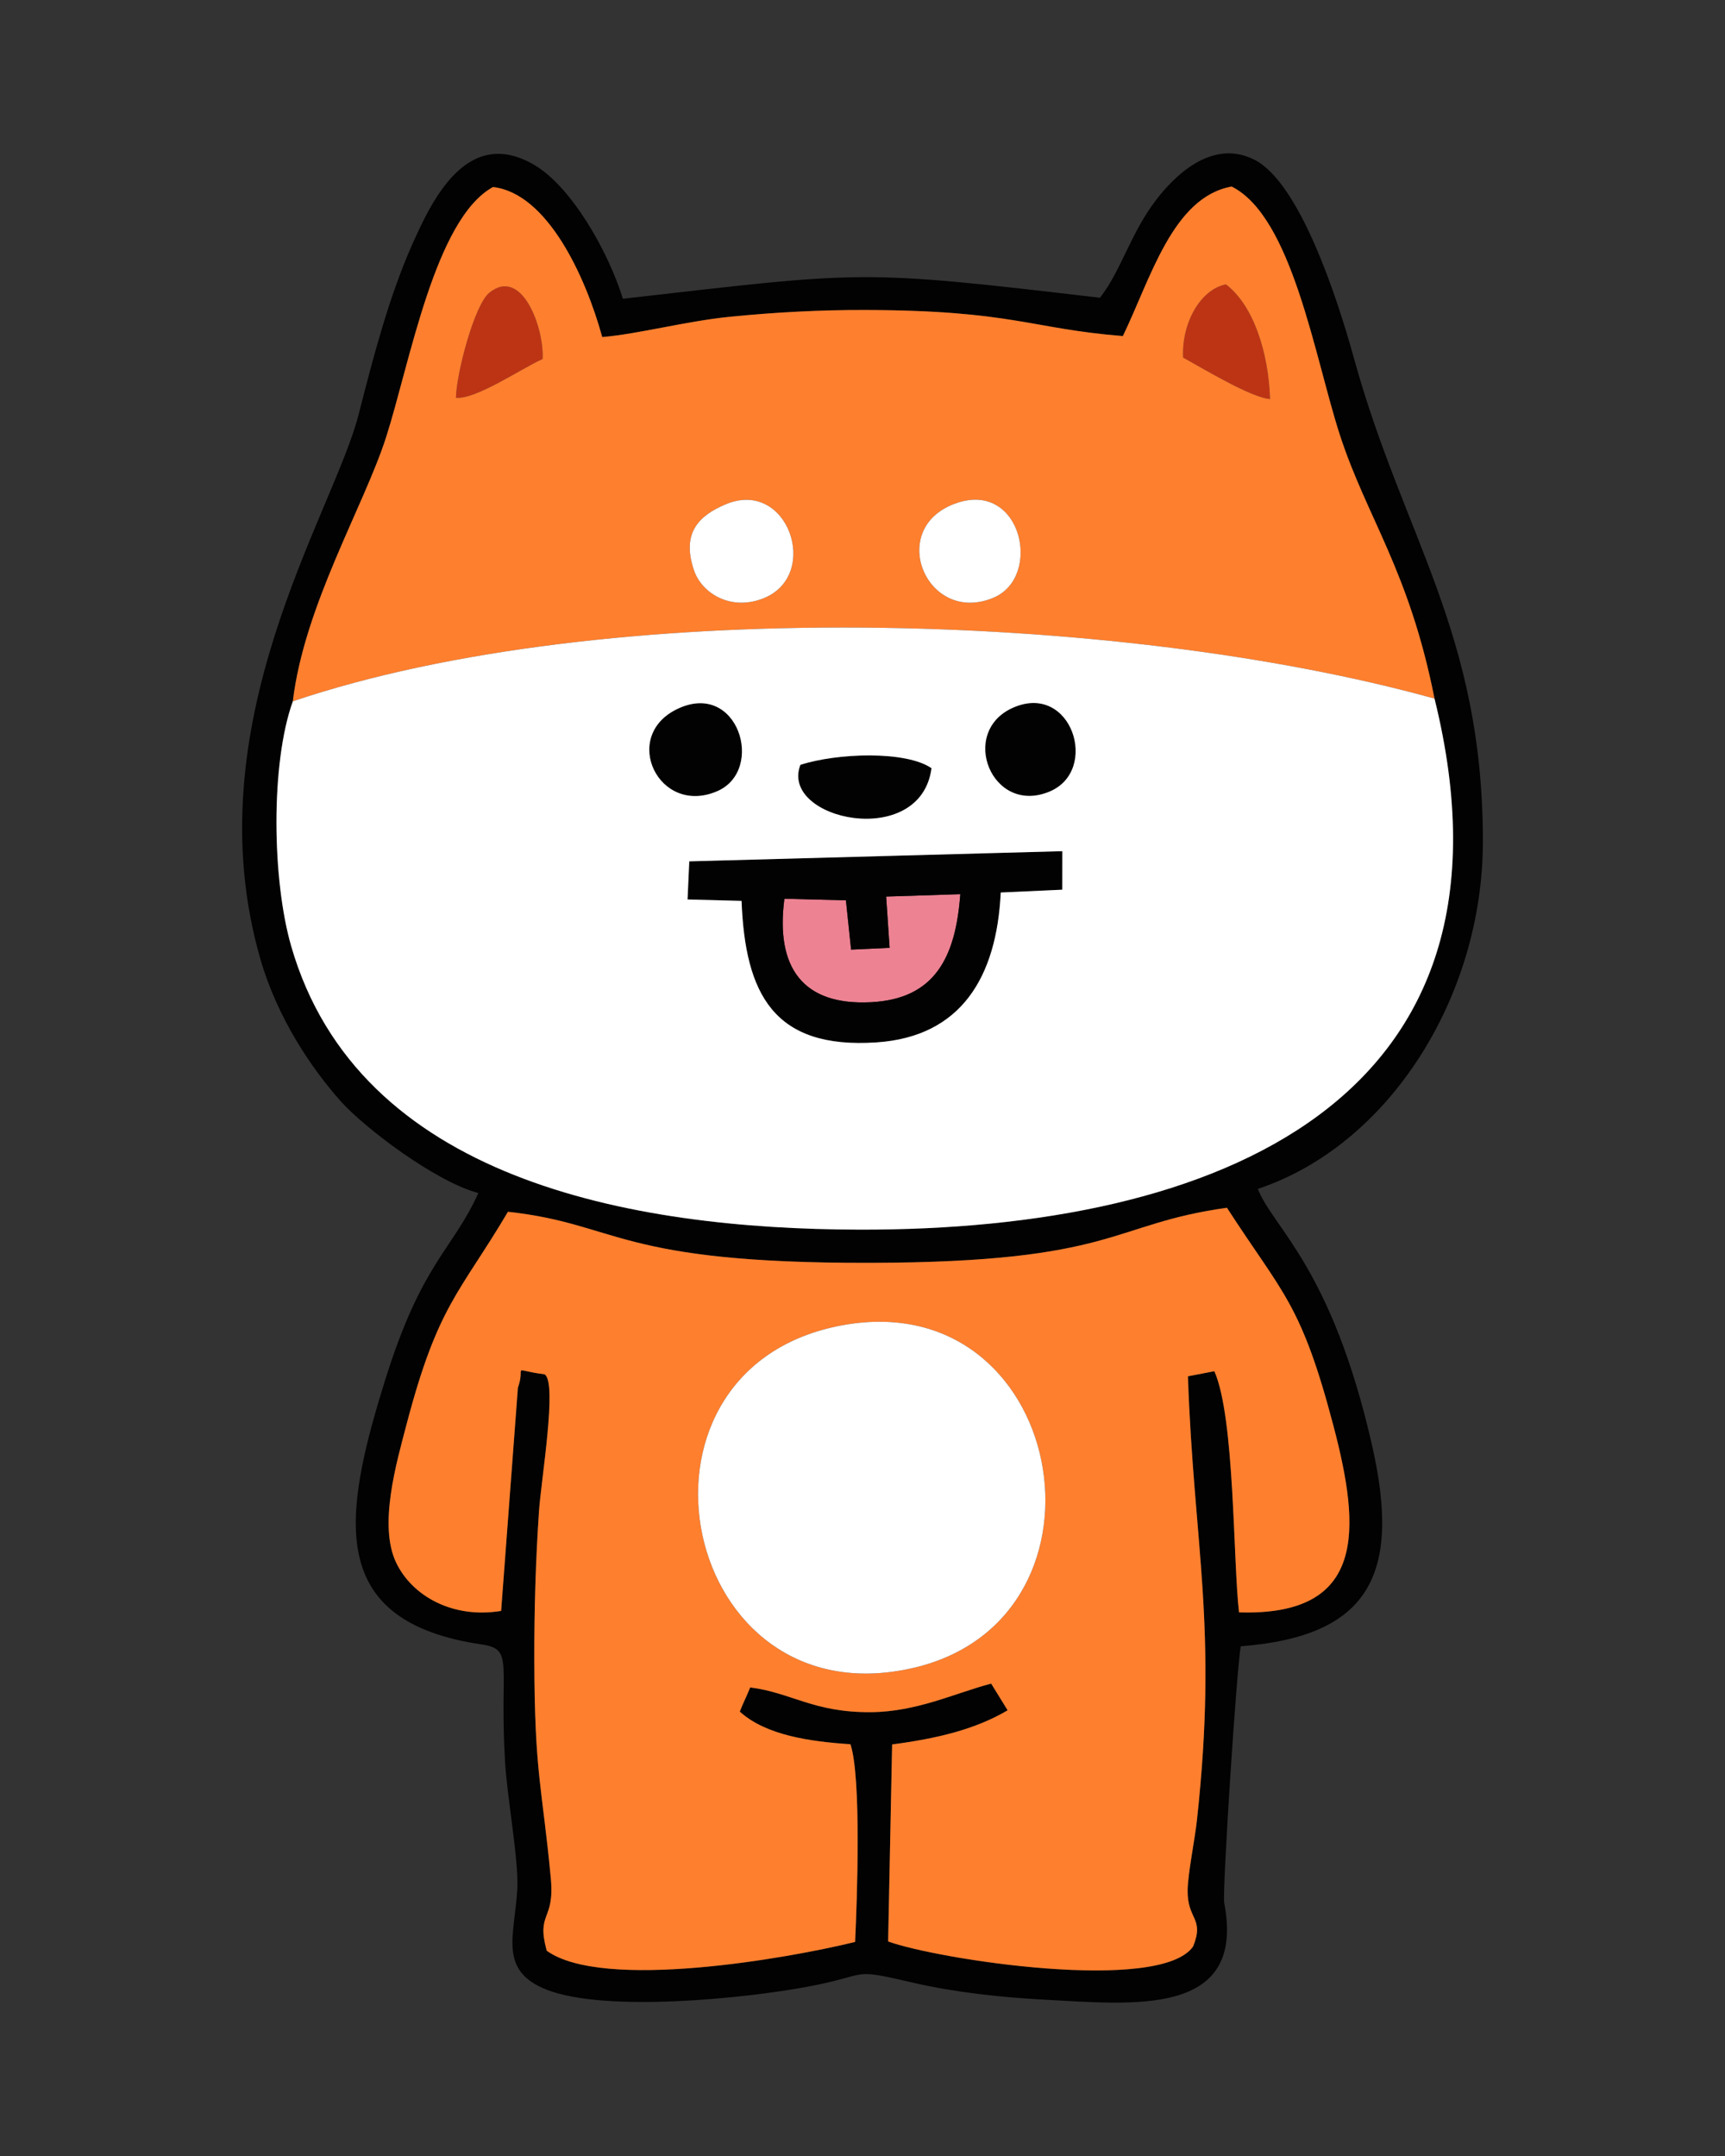 <?xml version="1.0" encoding="UTF-8"?>
<!DOCTYPE svg PUBLIC "-//W3C//DTD SVG 1.1//EN" "http://www.w3.org/Graphics/SVG/1.1/DTD/svg11.dtd">
<!-- Creator: CorelDRAW 2017 -->
<svg xmlns="http://www.w3.org/2000/svg" xml:space="preserve" width="40mm" height="50mm" version="1.1" style="shape-rendering:geometricPrecision; text-rendering:geometricPrecision; image-rendering:optimizeQuality; fill-rule:evenodd; clip-rule:evenodd"
viewBox="0 0 4000 5000"
 xmlns:xlink="http://www.w3.org/1999/xlink">
 <rect x="0" y="0" width="4000" height="5000" fill="#333333" stroke="none"/>
 <defs>
  <style type="text/css">
   <![CDATA[
    .fil0 {fill:none}
    .fil3 {fill:#020202}
    .fil2 {fill:#BD3415}
    .fil1 {fill:#ED8292}
    .fil4 {fill:#FE7F2E}
    .fil5 {fill:white}
   ]]>
  </style>
 </defs>
 <g id="Capa_x0020_1">
  <rect class="fil0" width="4000" height="5000"/>
  <path class="fil1" d="M2226.76 2073.7l-171.92 5.53 8.05 118.9 -89.35 4.18 -12.02 -114.44 -142.61 -3.55c-21,159.77 42.73,248.04 200.74,239.94 148.66,-7.62 196.38,-104.62 207.11,-250.56z"/>
  <path class="fil2" d="M2743.55 829.34c39.61,21.49 157.85,93.42 201.45,96.01 -3.62,-110 -39.35,-218.09 -102.27,-265.82 -59,11.51 -103.29,89.99 -99.18,169.81z"/>
  <path class="fil2" d="M1057.23 922.5c46.22,4.47 152.55,-68.4 200.89,-89.87 4.45,-68.64 -46.96,-215.92 -123.65,-153.5 -34.4,27.99 -76.1,186.52 -77.24,243.37z"/>
  <path class="fil3" d="M1177.86 2810.25c258.49,28.21 250.45,119.91 841.64,118.41 571.01,-1.45 554.58,-90.06 825.58,-127.73 129.53,200.52 172.02,219.95 247.47,507.65 62.32,237.62 76.36,440.02 -219.43,430.64 -14,-118.03 -9.64,-452.08 -57.22,-559.21l-61.29 11.78c13.72,397.07 69.99,579.04 20.92,1029.27 -5.03,46.11 -21.2,124.51 -21.63,163.14 -0.75,68.54 39.56,63.4 12.7,129.94 -76.98,110.03 -594.67,29.52 -707.17,-11.7l9.25 -456.9c104.64,-13.72 193.11,-34.99 267.85,-79.15l-38.2 -61.96c-85.27,22.66 -172.19,65.44 -278.79,66.28 -133.07,1.04 -183.16,-44.88 -279.95,-57.4 -9.61,23.87 -15.51,34.1 -24.14,56.1 60.81,55.21 163.2,69.48 256.61,75.69 25.71,77.39 15.29,362.29 10.78,458.47 -155.23,38.19 -584.96,113.98 -715.14,20.36 -24.66,-90.95 19.1,-67.4 9.49,-168.54 -20.42,-215.06 -37.56,-240.09 -38.22,-505.48 -0.28,-117.04 3.14,-230.72 10.85,-345.01 4.95,-73.35 43.21,-300.53 12.84,-317.68 -81.39,-10.67 -42.46,-22.74 -61.73,31.01l-38.9 517.62c-112.35,18.67 -206.7,-34.62 -243.61,-112.29 -41.21,-86.72 1.1,-231.74 23.95,-318.98 73.25,-279.72 123.48,-304.94 235.49,-494.33zm-498.83 -1183.85c26.31,-221.49 165.16,-453.06 216.3,-612.5 54.97,-171.39 113.08,-506.24 247.83,-580.13 125.96,14.4 214.56,206.89 253.33,347.95 84.84,-7.28 194.42,-36.88 295.42,-47.02 102.18,-10.25 208.27,-16.08 314.31,-15.78 341.81,0.95 382.54,43.17 597.5,60.48 64.21,-132.4 115.45,-322.13 252.29,-346.77 140.79,70.33 192.74,396.89 250.85,575.81 62.55,192.57 160.7,314.28 219.56,611.73 231.22,935.17 -506.35,1233.31 -1333.48,1231.49 -535.5,-1.17 -1161.77,-118.02 -1317.65,-657.23 -44.3,-153.25 -48.2,-423.53 3.74,-568.03zm430.19 1140.48c-60.99,134.11 -131,160.35 -216.48,434.76 -100.06,321.23 -134.63,559.07 224.28,612.03 76.37,11.28 40.2,44.37 54.34,275.66 4.9,80.17 31.72,226.45 28.22,291 -5.86,108.36 -45.43,190.12 69.26,234.42 136.36,52.67 457.5,19.96 603.37,-7.26 153.17,-28.58 92.61,-44.69 248.91,-8.54 89.15,20.62 197.73,32.97 296.66,38.27 211.57,11.33 472.01,41.41 420.96,-224.36 -4.8,-25.02 28.97,-548.09 38.48,-594.95 298.89,-23.13 372.36,-167 304.43,-465.67 -94.2,-414.16 -228.99,-503.43 -264.95,-595.04 305.74,-101.91 521.86,-447.14 521.86,-806.03 0,-484.64 -184.68,-705.87 -298.71,-1119.47 -41.22,-149.5 -127.88,-409.16 -231.13,-461.32 -102.07,-51.58 -190.84,45.32 -226.99,92.07 -59.85,77.41 -82.54,166.59 -131.12,228.07 -565.89,-66.44 -542.99,-61.66 -1106.27,2.33 -34.17,-110.56 -119.57,-260.35 -205.95,-310.69 -154.69,-90.15 -236.45,80.84 -283.08,186.13 -53.14,119.95 -88.88,256.39 -123.83,393.35 -58.22,228.12 -384.94,717.73 -227.62,1262.75 39.45,136.68 118.65,254.1 187.53,330.91 52.35,58.38 215.14,183.68 317.83,211.58z"/>
  <path class="fil3" d="M2226.76 2073.7c-10.73,145.94 -58.45,242.94 -207.11,250.56 -158.01,8.1 -221.74,-80.17 -200.74,-239.94l142.61 3.55 12.02 114.44 89.35 -4.18 -8.05 -118.9 171.92 -5.53zm-628.44 -76.12l-4.01 88.43 125.22 3.26c8.38,216.14 74.55,344.49 313.62,328.12 195.46,-13.37 278.08,-151.15 287.41,-347.56l142.72 -6.52 0.1 -89.32 -865.06 23.59z"/>
  <path class="fil3" d="M1570.71 1644.11c-132.67,63.51 -42.88,249.44 92.52,190.73 112,-48.56 48.41,-258.2 -92.52,-190.73z"/>
  <path class="fil3" d="M1855.93 1773.81c-49.16,127.43 279.1,198.58 304.09,7.72 -59.44,-41.09 -219.7,-35.28 -304.09,-7.72z"/>
  <path class="fil3" d="M2350.04 1640.77c-128.4,55.51 -50.46,251.69 84.21,194.76 115.99,-49.04 50.86,-253.16 -84.21,-194.76z"/>
  <path class="fil4" d="M1941.86 3075.66c529.55,-108.99 672.71,676.41 176.85,792.17 -541.14,126.33 -706.38,-683.18 -176.85,-792.17zm-764 -265.41c-112.01,189.39 -162.24,214.61 -235.49,494.33 -22.85,87.24 -65.16,232.26 -23.95,318.98 36.91,77.67 131.26,130.96 243.61,112.29l38.9 -517.62c19.27,-53.75 -19.66,-41.68 61.73,-31.01 30.37,17.15 -7.89,244.33 -12.84,317.68 -7.71,114.29 -11.13,227.97 -10.85,345.01 0.66,265.39 17.8,290.42 38.22,505.48 9.61,101.14 -34.15,77.59 -9.49,168.54 130.18,93.62 559.91,17.83 715.14,-20.36 4.51,-96.18 14.93,-381.08 -10.78,-458.47 -93.41,-6.21 -195.8,-20.48 -256.61,-75.69 8.63,-22 14.53,-32.23 24.14,-56.1 96.79,12.52 146.88,58.44 279.95,57.4 106.6,-0.84 193.52,-43.62 278.79,-66.28l38.2 61.96c-74.74,44.16 -163.21,65.43 -267.85,79.15l-9.25 456.9c112.5,41.22 630.19,121.73 707.17,11.7 26.86,-66.54 -13.45,-61.4 -12.7,-129.94 0.43,-38.63 16.6,-117.03 21.63,-163.14 49.07,-450.23 -7.2,-632.2 -20.92,-1029.27l61.29 -11.78c47.58,107.13 43.22,441.18 57.22,559.21 295.79,9.38 281.75,-193.02 219.43,-430.64 -75.45,-287.7 -117.94,-307.13 -247.47,-507.65 -271,37.67 -254.57,126.28 -825.58,127.73 -591.19,1.5 -583.15,-90.2 -841.64,-118.41z"/>
  <path class="fil4" d="M1682.36 1169.72c144.23,-61.24 221.08,162.09 90.19,216.89 -76.75,32.12 -145.04,-10.47 -163.15,-63.57 -29.9,-87.69 11.7,-127.3 72.96,-153.32zm538.83 -4.03c148.89,-48.11 195.92,172.91 82.41,220.51 -156.04,65.43 -251.67,-165.81 -82.41,-220.51zm522.36 -336.35c-4.11,-79.82 40.18,-158.3 99.18,-169.81 62.92,47.73 98.65,155.82 102.27,265.82 -43.6,-2.59 -161.84,-74.52 -201.45,-96.01zm-1686.32 93.16c1.14,-56.85 42.84,-215.38 77.24,-243.37 76.69,-62.42 128.1,84.86 123.65,153.5 -48.34,21.47 -154.67,94.34 -200.89,89.87zm-378.2 703.9c721.47,-243.63 1912.39,-210.2 2647.39,-6.23 -58.86,-297.45 -157.01,-419.16 -219.56,-611.73 -58.11,-178.92 -110.06,-505.48 -250.85,-575.81 -136.84,24.64 -188.08,214.37 -252.29,346.77 -214.96,-17.31 -255.69,-59.53 -597.5,-60.48 -106.04,-0.3 -212.13,5.53 -314.31,15.78 -101,10.14 -210.58,39.74 -295.42,47.02 -38.77,-141.06 -127.37,-333.55 -253.33,-347.95 -134.75,73.89 -192.86,408.74 -247.83,580.13 -51.14,159.44 -189.99,391.01 -216.3,612.5z"/>
  <path class="fil5" d="M2463.38 1973.99l-0.1 89.32 -142.72 6.52c-9.33,196.41 -91.95,334.19 -287.41,347.56 -239.07,16.37 -305.24,-111.98 -313.62,-328.12l-125.22 -3.26 4.01 -88.43 865.06 -23.59zm-607.45 -200.18c84.39,-27.56 244.65,-33.37 304.09,7.72 -24.99,190.86 -353.25,119.71 -304.09,-7.72zm-285.22 -129.7c140.93,-67.47 204.52,142.17 92.52,190.73 -135.4,58.71 -225.19,-127.22 -92.52,-190.73zm779.33 -3.34c135.07,-58.4 200.2,145.72 84.21,194.76 -134.67,56.93 -212.61,-139.25 -84.21,-194.76zm-1671.01 -14.37c-51.94,144.5 -48.04,414.78 -3.74,568.03 155.88,539.21 782.15,656.06 1317.65,657.23 827.13,1.82 1564.7,-296.32 1333.48,-1231.49 -735,-203.97 -1925.92,-237.4 -2647.39,6.23z"/>
  <path class="fil5" d="M1941.86 3075.66c-529.53,108.99 -364.29,918.5 176.85,792.17 495.86,-115.76 352.7,-901.16 -176.85,-792.17z"/>
  <path class="fil5" d="M1682.36 1169.72c-61.26,26.02 -102.86,65.63 -72.96,153.32 18.11,53.1 86.4,95.69 163.15,63.57 130.89,-54.8 54.04,-278.13 -90.19,-216.89z"/>
  <path class="fil5" d="M2221.19 1165.69c-169.26,54.7 -73.63,285.94 82.41,220.51 113.51,-47.6 66.48,-268.62 -82.41,-220.51z"/>
 </g>
</svg>
